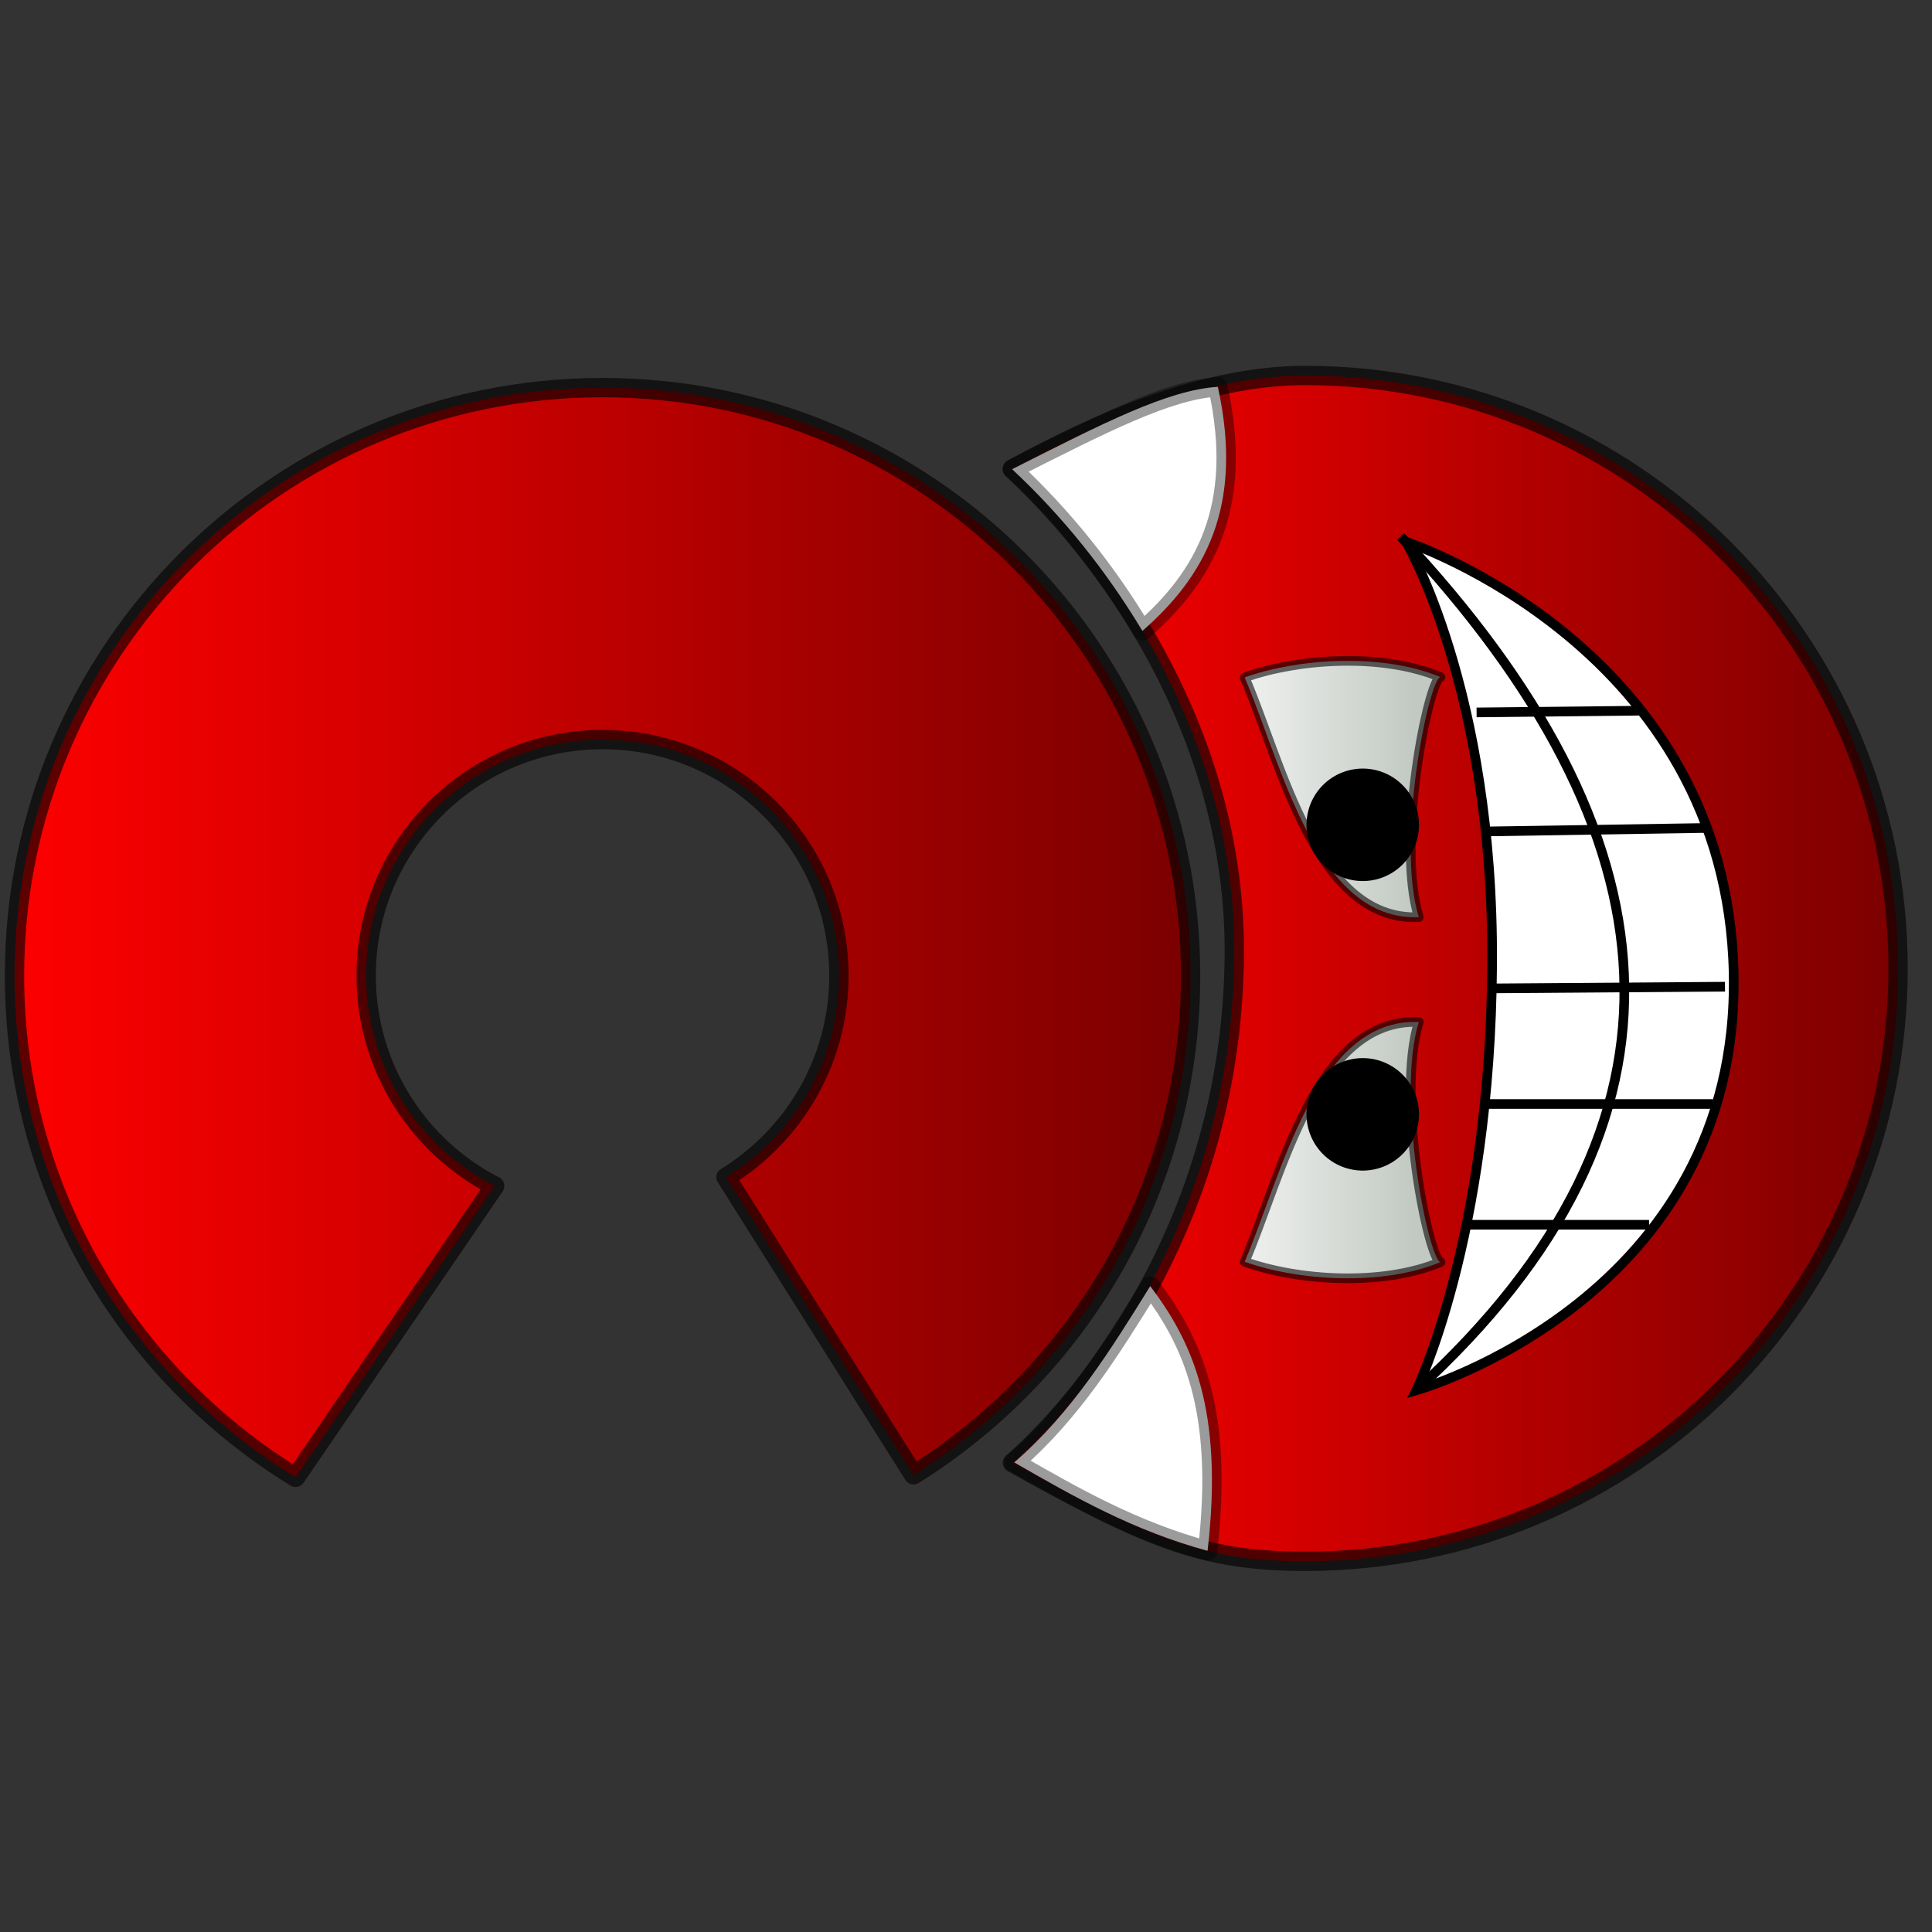 <?xml version="1.0" encoding="UTF-8" standalone="no"?>
<!-- Created with Inkscape (http://www.inkscape.org/) -->

<svg
   xmlns:dc="http://purl.org/dc/elements/1.1/"
   xmlns:cc="http://creativecommons.org/ns#"
   xmlns:rdf="http://www.w3.org/1999/02/22-rdf-syntax-ns#"
   xmlns:svg="http://www.w3.org/2000/svg"
   xmlns="http://www.w3.org/2000/svg"
   xmlns:xlink="http://www.w3.org/1999/xlink"
   xmlns:sodipodi="http://sodipodi.sourceforge.net/DTD/sodipodi-0.dtd"
   xmlns:inkscape="http://www.inkscape.org/namespaces/inkscape"
   width="200"
   height="200"
   id="svg2"
   version="1.1"
   inkscape:version="0.48.3.1 r9886"
   sodipodi:docname="logo-opendungeons.svg"
   inkscape:export-filename="/home/elvano/Software Development/OpenDungeons/website/assets/img/logo-opendungeons.png"
   inkscape:export-xdpi="300"
   inkscape:export-ydpi="300">
  <rect width="100%" height="100%" fill="#333333" stroke="none"/>
  <defs
     id="defs4">
    <linearGradient
       id="linearGradient5039">
      <stop
         style="stop-color:#ffffff;stop-opacity:1;"
         offset="0"
         id="stop5041" />
      <stop
         style="stop-color:#c2c9c2;stop-opacity:1;"
         offset="1"
         id="stop5043" />
    </linearGradient>
    <linearGradient
       id="linearGradient3857">
      <stop
         style="stop-color:#ff0000;stop-opacity:1;"
         offset="0"
         id="stop3859" />
      <stop
         style="stop-color:#7a0000;stop-opacity:1;"
         offset="1"
         id="stop3861" />
    </linearGradient>
    <linearGradient
       inkscape:collect="always"
       xlink:href="#linearGradient3857"
       id="linearGradient3863"
       x1="0.5"
       y1="96.529"
       x2="124.25"
       y2="96.529"
       gradientUnits="userSpaceOnUse" />
    <linearGradient
       inkscape:collect="always"
       xlink:href="#linearGradient3857"
       id="linearGradient3877"
       x1="110.747"
       y1="92.924"
       x2="205.568"
       y2="92.924"
       gradientUnits="userSpaceOnUse" />
    <linearGradient
       inkscape:collect="always"
       xlink:href="#linearGradient5039"
       id="linearGradient5045"
       x1="122.39"
       y1="119.256"
       x2="146.46"
       y2="119.256"
       gradientUnits="userSpaceOnUse" />
    <linearGradient
       inkscape:collect="always"
       xlink:href="#linearGradient5039"
       id="linearGradient5078"
       gradientUnits="userSpaceOnUse"
       x1="122.39"
       y1="119.256"
       x2="146.46"
       y2="119.256" />
  </defs>
  <sodipodi:namedview
     id="base"
     pagecolor="#ffffff"
     bordercolor="#666666"
     borderopacity="1.0"
     inkscape:pageopacity="0.0"
     inkscape:pageshadow="2"
     inkscape:zoom="1.979899"
     inkscape:cx="78.238714"
     inkscape:cy="121.72005"
     inkscape:document-units="px"
     inkscape:current-layer="g5072"
     showgrid="false"
     inkscape:showpageshadow="false"
     showguides="true"
     inkscape:guide-bbox="true"
     inkscape:snap-global="false"
     inkscape:window-width="1920"
     inkscape:window-height="1021"
     inkscape:window-x="0"
     inkscape:window-y="27"
     inkscape:window-maximized="1" />
  <g
     inkscape:groupmode="layer"
     id="layer2"
     inkscape:label="O"
     sodipodi:insensitive="true"
     style="display:inline">
    <path
       style="fill:url(#linearGradient3863);fill-opacity:1;stroke:#000000;stroke-width:2;stroke-linecap:round;stroke-linejoin:round;stroke-miterlimit:4;stroke-opacity:0.63;stroke-dasharray:none;stroke-dashoffset:0"
       d="M 94.572,152.672 C 111.792,141.918 123.25,122.796 123.25,101 123.25,67.383 95.992,40.125 62.375,40.125 28.758,40.125 1.5,67.383 1.5,101 c 0,21.973 11.645,41.229 29.099,51.932 m 0,0 20.607,-30.158 C 43.311,118.713 37.906,110.483 37.906,101 c 0,-13.506 10.963,-24.438 24.469,-24.438 13.506,0 24.469,10.931 24.469,24.438 0,8.822 -4.677,16.559 -11.686,20.864 l 19.414,30.807"
       id="path3083"
       inkscape:connector-curvature="0"
       sodipodi:nodetypes="csssccsssc" />
  </g>
  <g
     inkscape:groupmode="layer"
     id="layer3"
     inkscape:label="D-base"
     style="opacity:1;display:inline"
     sodipodi:insensitive="true">
    <path
       transform="matrix(0.988,0,0,0.988,-5.614,8.439)"
       style="fill:url(#linearGradient3877);fill-opacity:1;stroke:#000000;stroke-width:2.024;stroke-linecap:round;stroke-linejoin:round;stroke-miterlimit:4;stroke-opacity:0.63;stroke-dasharray:none;stroke-dashoffset:0"
       d="m 204.556,92.924 c 0,34.31 -27.814,62.124 -62.124,62.124 -10.925,0 -16.667,-2.552 -30.673,-10.328 0,0 22.793,-18.697 23.248,-52.819 0.413,-31.006 -23.248,-51.313 -23.248,-51.313 8.798,-4.776 19.958,-9.789 30.673,-9.789 34.31,0 62.124,27.814 62.124,62.124 z"
       id="path3866"
       inkscape:connector-curvature="0"
       sodipodi:nodetypes="sscscss" />
  </g>
  <g
     inkscape:groupmode="layer"
     id="layer4"
     inkscape:label="Horns"
     style="display:inline"
     sodipodi:insensitive="true">
    <path
       style="fill:#ffffff;stroke:#000000;stroke-width:2;stroke-linecap:round;stroke-linejoin:round;stroke-miterlimit:4;stroke-opacity:0.392;stroke-dasharray:none"
       d="m 104.772,48.572 c 9.343,-4.711 16.039,-8.195 21.3,-8.527 2.756,12.53 -1.463,19.715 -7.812,25.268 -3.782,-6.294 -8.277,-11.875 -13.487,-16.741 z"
       id="path4995"
       inkscape:connector-curvature="0"
       sodipodi:nodetypes="cccc" />
    <path
       style="fill:#ffffff;stroke:#000000;stroke-width:2;stroke-linecap:round;stroke-linejoin:round;stroke-miterlimit:4;stroke-opacity:0.392;stroke-dasharray:none"
       d="m 104.993,151.386 c 6.018,-5.199 10.029,-11.735 14.079,-18.246 4.288,5.669 7.639,12.743 5.935,27.4 -7.648,-2.074 -13.848,-5.598 -20.014,-9.155 z"
       id="path4997"
       inkscape:connector-curvature="0"
       sodipodi:nodetypes="cccc" />
  </g>
  <g
     inkscape:groupmode="layer"
     id="layer6"
     inkscape:label="Eyes"
     sodipodi:insensitive="true">
    <g
       id="g5051">
      <path
         sodipodi:nodetypes="cccc"
         inkscape:connector-curvature="0"
         id="path5000"
         d="m 128.844,130.616 c 5.411,1.942 14.153,2.59 20.273,0.036 -1.187,-0.162 -4.666,-17.017 -2.242,-24.855 -10.654,-0.449 -14.227,15.978 -18.031,24.819 z"
         style="fill:url(#linearGradient5045);fill-opacity:1;stroke:#000000;stroke-width:1px;stroke-linecap:round;stroke-linejoin:round;stroke-opacity:0.588" />
      <path
         transform="translate(-82.857,-27.143)"
         d="m 228.75,142.5 a 4.821,4.821 0 1 1 -9.643,0 4.821,4.821 0 1 1 9.643,0 z"
         sodipodi:ry="4.8214288"
         sodipodi:rx="4.8214288"
         sodipodi:cy="142.5"
         sodipodi:cx="223.92857"
         id="path5049"
         style="fill:#000000;fill-opacity:1;stroke:#000000;stroke-width:2;stroke-linecap:round;stroke-linejoin:round;stroke-miterlimit:4;stroke-opacity:1;stroke-dasharray:none;stroke-dashoffset:0"
         sodipodi:type="arc" />
    </g>
    <g
       id="g5072"
       transform="matrix(1,0,0,-1,0,200.742)">
      <path
         style="fill:url(#linearGradient5078);fill-opacity:1;stroke:#000000;stroke-width:1px;stroke-linecap:round;stroke-linejoin:round;stroke-opacity:0.588"
         d="m 128.844,130.616 c 5.411,1.942 14.153,2.59 20.273,0.036 -1.187,-0.162 -4.666,-17.017 -2.242,-24.855 -10.654,-0.449 -14.227,15.978 -18.031,24.819 z"
         id="path5074"
         inkscape:connector-curvature="0"
         sodipodi:nodetypes="cccc" />
      <path
         sodipodi:type="arc"
         style="fill:#000000;fill-opacity:1;stroke:#000000;stroke-width:2;stroke-linecap:round;stroke-linejoin:round;stroke-miterlimit:4;stroke-opacity:1;stroke-dasharray:none;stroke-dashoffset:0"
         id="path5076"
         sodipodi:cx="223.92857"
         sodipodi:cy="142.5"
         sodipodi:rx="4.8214288"
         sodipodi:ry="4.8214288"
         d="m 228.75,142.5 a 4.821,4.821 0 1 1 -9.643,0 4.821,4.821 0 1 1 9.643,0 z"
         transform="translate(-82.857,-27.143)" />
    </g>
  </g>
  <g
     inkscape:groupmode="layer"
     id="layer7"
     inkscape:label="Mouth"
     sodipodi:insensitive="true">
    <path
       style="fill:#ffffff;stroke:#000000;stroke-width:1px;stroke-linecap:butt;stroke-linejoin:miter;stroke-opacity:1"
       d="m 145.536,56.071 c 0,0 33.216,10.892 33.929,44.643 0.712,33.75 -32.857,43.214 -32.857,43.214 0,0 7.687,-15.628 7.857,-44.107 0.171,-28.479 -8.929,-43.75 -8.929,-43.75 z"
       id="path5081"
       inkscape:connector-curvature="0"
       sodipodi:nodetypes="czczc" />
    <path
       style="fill:none;stroke:#000000;stroke-width:1px;stroke-linecap:butt;stroke-linejoin:miter;stroke-opacity:1"
       d="M 146.607,143.929 C 177.235,115.96 173.869,86.36 145,55.536"
       id="path5083"
       inkscape:connector-curvature="0"
       sodipodi:nodetypes="cc" />
    <path
       style="fill:none;stroke:#000000;stroke-width:1px;stroke-linecap:butt;stroke-linejoin:miter;stroke-opacity:1"
       d="m 151.607,126.786 c 0.893,0 19.107,0 19.107,0"
       id="path5085"
       inkscape:connector-curvature="0" />
    <path
       style="fill:none;stroke:#000000;stroke-width:1px;stroke-linecap:butt;stroke-linejoin:miter;stroke-opacity:1"
       d="m 153.75,114.286 23.571,0"
       id="path5087"
       inkscape:connector-curvature="0" />
    <path
       style="fill:none;stroke:#000000;stroke-width:1px;stroke-linecap:butt;stroke-linejoin:miter;stroke-opacity:1"
       d="m 154.107,102.321 24.464,-0.179"
       id="path5089"
       inkscape:connector-curvature="0" />
    <path
       style="fill:none;stroke:#000000;stroke-width:1px;stroke-linecap:butt;stroke-linejoin:miter;stroke-opacity:1"
       d="m 153.929,86.071 22.5,-0.357"
       id="path5091"
       inkscape:connector-curvature="0" />
    <path
       style="fill:none;stroke:#000000;stroke-width:1px;stroke-linecap:butt;stroke-linejoin:miter;stroke-opacity:1"
       d="m 152.857,73.75 16.786,-0.179"
       id="path5093"
       inkscape:connector-curvature="0" />
  </g>
</svg>
